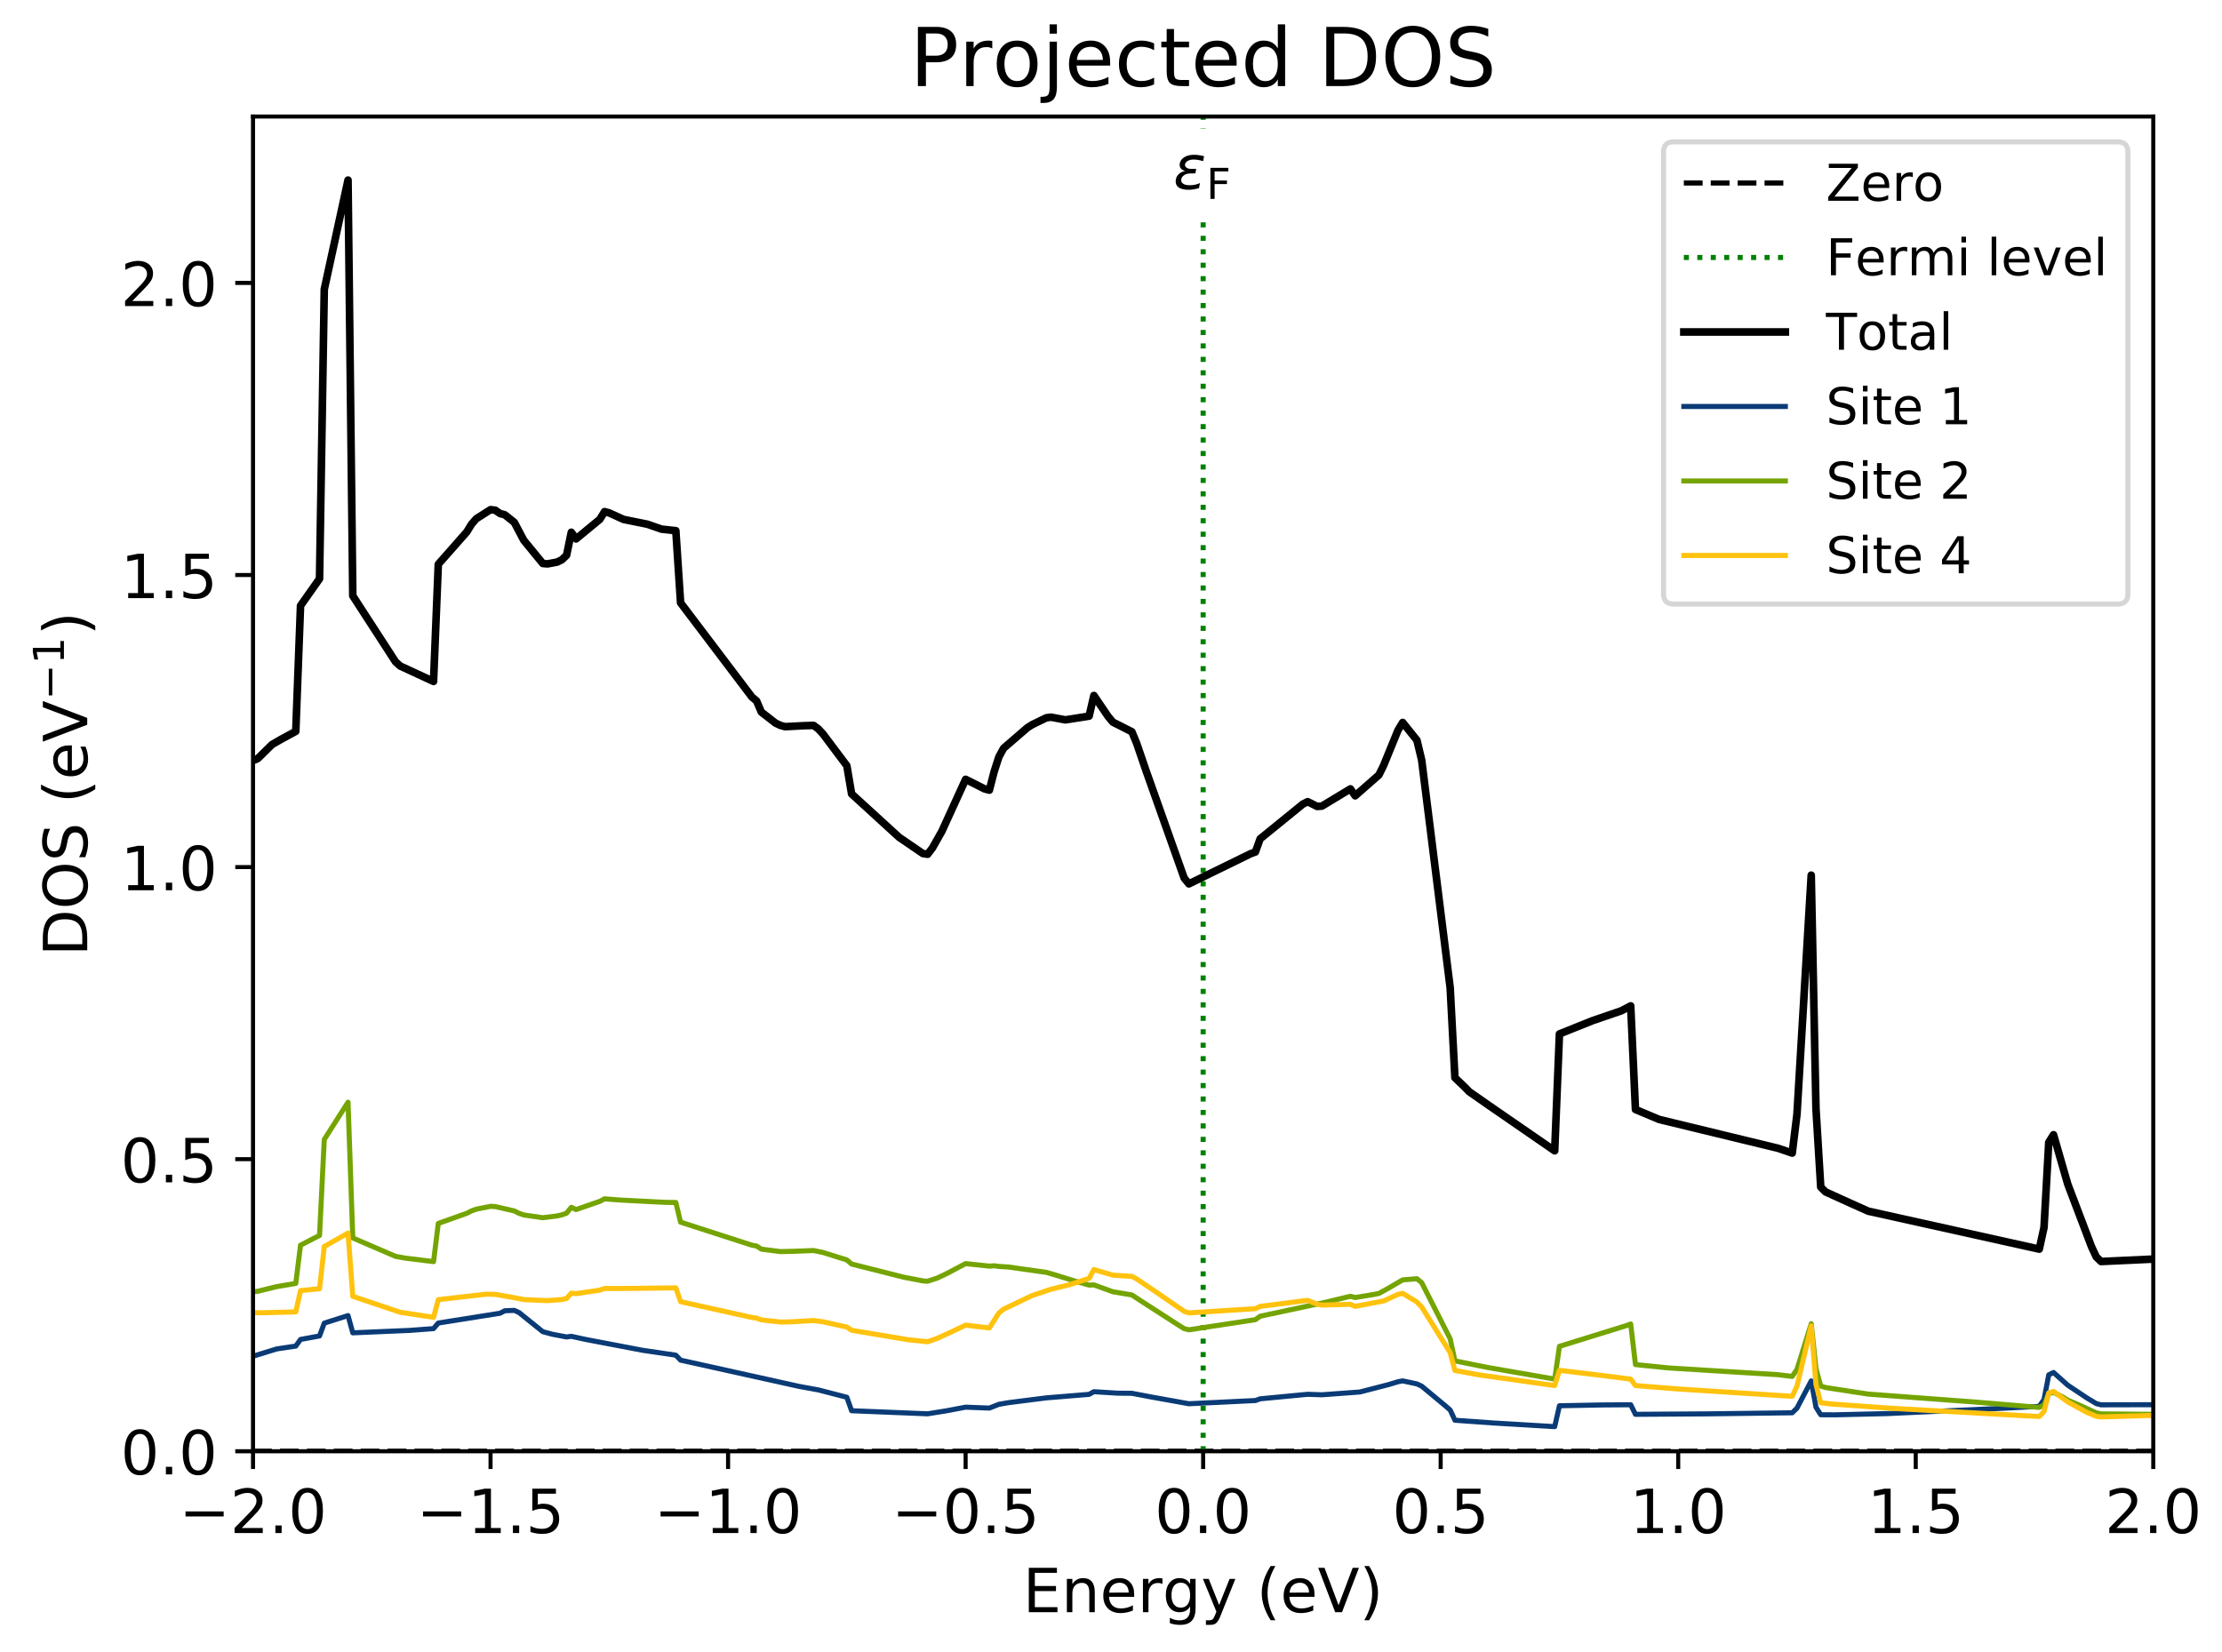 <?xml version="1.0" encoding="utf-8" standalone="no"?>
<!DOCTYPE svg PUBLIC "-//W3C//DTD SVG 1.1//EN"
  "http://www.w3.org/Graphics/SVG/1.1/DTD/svg11.dtd">
<!-- Created with matplotlib (https://matplotlib.org/) -->
<svg height="325.44pt" version="1.1" viewBox="0 0 437.76 325.44" width="437.76pt" xmlns="http://www.w3.org/2000/svg" xmlns:xlink="http://www.w3.org/1999/xlink">
 <defs>
  <style type="text/css">
*{stroke-linecap:butt;stroke-linejoin:round;white-space:pre;}
  </style>
 </defs>
 <g id="figure_1">
  <g id="patch_1">
   <path d="M 0 325.44 
L 437.76 325.44 
L 437.76 0 
L 0 0 
z
" style="fill:#ffffff;"/>
  </g>
  <g id="axes_1">
   <g id="patch_2">
    <path d="M 49.848 285.96 
L 424.22 285.96 
L 424.22 22.96 
L 49.848 22.96 
z
" style="fill:#ffffff;"/>
   </g>
   <path clip-path="url(#p774e66444d)" d="M 49.848 285.96 
L 424.22 285.96 
" style="fill:none;stroke:#000000;stroke-dasharray:3.7,1.6;stroke-dashoffset:0;"/>
   <path clip-path="url(#p774e66444d)" d="M 237.034 285.96 
L 237.034 22.96 
" style="fill:none;stroke:#008000;stroke-dasharray:1,1.65;stroke-dashoffset:0;"/>
   <g id="matplotlib.axis_1">
    <g id="xtick_1">
     <g id="line2d_1">
      <defs>
       <path d="M 0 0 
L 0 3.5 
" id="me9a25b904e" style="stroke:#000000;stroke-width:0.8;"/>
      </defs>
      <g>
       <use style="stroke:#000000;stroke-width:0.8;" x="49.848" xlink:href="#me9a25b904e" y="285.96"/>
      </g>
     </g>
     <g id="text_1">
      <path d="M 36.55 297.818 
L 44.061 297.818 
L 44.061 298.814 
L 36.55 298.814 
z
M 47.636 301.082 
L 51.766 301.082 
L 51.766 302.078 
L 46.212 302.078 
L 46.212 301.082 
Q 46.886 300.385 48.048 299.211 
Q 49.212 298.036 49.511 297.694 
Q 50.079 297.057 50.304 296.614 
Q 50.531 296.172 50.531 295.744 
Q 50.531 295.047 50.041 294.608 
Q 49.552 294.168 48.766 294.168 
Q 48.209 294.168 47.59 294.361 
Q 46.974 294.554 46.27 294.947 
L 46.27 293.751 
Q 46.985 293.464 47.605 293.318 
Q 48.228 293.172 48.744 293.172 
Q 50.103 293.172 50.911 293.853 
Q 51.719 294.531 51.719 295.668 
Q 51.719 296.207 51.517 296.691 
Q 51.316 297.173 50.782 297.829 
Q 50.636 298 49.85 298.812 
Q 49.066 299.624 47.636 301.082 
z
M 54.25 300.589 
L 55.488 300.589 
L 55.488 302.078 
L 54.25 302.078 
z
M 60.596 294.109 
Q 59.683 294.109 59.222 295.009 
Q 58.762 295.908 58.762 297.713 
Q 58.762 299.511 59.222 300.411 
Q 59.683 301.311 60.596 301.311 
Q 61.517 301.311 61.976 300.411 
Q 62.437 299.511 62.437 297.713 
Q 62.437 295.908 61.976 295.009 
Q 61.517 294.109 60.596 294.109 
z
M 60.596 293.172 
Q 62.068 293.172 62.844 294.336 
Q 63.62 295.499 63.62 297.713 
Q 63.62 299.922 62.844 301.086 
Q 62.068 302.249 60.596 302.249 
Q 59.126 302.249 58.35 301.086 
Q 57.573 299.922 57.573 297.713 
Q 57.573 295.499 58.35 294.336 
Q 59.126 293.172 60.596 293.172 
z
"/>
     </g>
    </g>
    <g id="xtick_2">
     <g id="line2d_2">
      <g>
       <use style="stroke:#000000;stroke-width:0.8;" x="96.644" xlink:href="#me9a25b904e" y="285.96"/>
      </g>
     </g>
     <g id="text_2">
      <path d="M 83.346 297.818 
L 90.857 297.818 
L 90.857 298.814 
L 83.346 298.814 
z
M 93.618 301.082 
L 95.551 301.082 
L 95.551 294.408 
L 93.448 294.829 
L 93.448 293.751 
L 95.54 293.329 
L 96.723 293.329 
L 96.723 301.082 
L 98.656 301.082 
L 98.656 302.078 
L 93.618 302.078 
z
M 101.047 300.589 
L 102.284 300.589 
L 102.284 302.078 
L 101.047 302.078 
z
M 104.874 293.329 
L 109.521 293.329 
L 109.521 294.327 
L 105.958 294.327 
L 105.958 296.47 
Q 106.215 296.382 106.472 296.339 
Q 106.731 296.296 106.989 296.296 
Q 108.454 296.296 109.309 297.098 
Q 110.166 297.901 110.166 299.271 
Q 110.166 300.683 109.286 301.467 
Q 108.407 302.249 106.807 302.249 
Q 106.256 302.249 105.684 302.155 
Q 105.114 302.061 104.505 301.874 
L 104.505 300.683 
Q 105.032 300.97 105.594 301.111 
Q 106.157 301.251 106.783 301.251 
Q 107.797 301.251 108.388 300.719 
Q 108.981 300.186 108.981 299.271 
Q 108.981 298.358 108.388 297.826 
Q 107.797 297.291 106.783 297.291 
Q 106.309 297.291 105.836 297.396 
Q 105.366 297.501 104.874 297.724 
z
"/>
     </g>
    </g>
    <g id="xtick_3">
     <g id="line2d_3">
      <g>
       <use style="stroke:#000000;stroke-width:0.8;" x="143.441" xlink:href="#me9a25b904e" y="285.96"/>
      </g>
     </g>
     <g id="text_3">
      <path d="M 130.143 297.818 
L 137.654 297.818 
L 137.654 298.814 
L 130.143 298.814 
z
M 140.415 301.082 
L 142.348 301.082 
L 142.348 294.408 
L 140.244 294.829 
L 140.244 293.751 
L 142.337 293.329 
L 143.52 293.329 
L 143.52 301.082 
L 145.453 301.082 
L 145.453 302.078 
L 140.415 302.078 
z
M 147.843 300.589 
L 149.081 300.589 
L 149.081 302.078 
L 147.843 302.078 
z
M 154.189 294.109 
Q 153.276 294.109 152.815 295.009 
Q 152.355 295.908 152.355 297.713 
Q 152.355 299.511 152.815 300.411 
Q 153.276 301.311 154.189 301.311 
Q 155.11 301.311 155.569 300.411 
Q 156.03 299.511 156.03 297.713 
Q 156.03 295.908 155.569 295.009 
Q 155.11 294.109 154.189 294.109 
z
M 154.189 293.172 
Q 155.661 293.172 156.437 294.336 
Q 157.213 295.499 157.213 297.713 
Q 157.213 299.922 156.437 301.086 
Q 155.661 302.249 154.189 302.249 
Q 152.719 302.249 151.943 301.086 
Q 151.166 299.922 151.166 297.713 
Q 151.166 295.499 151.943 294.336 
Q 152.719 293.172 154.189 293.172 
z
"/>
     </g>
    </g>
    <g id="xtick_4">
     <g id="line2d_4">
      <g>
       <use style="stroke:#000000;stroke-width:0.8;" x="190.238" xlink:href="#me9a25b904e" y="285.96"/>
      </g>
     </g>
     <g id="text_4">
      <path d="M 176.939 297.818 
L 184.45 297.818 
L 184.45 298.814 
L 176.939 298.814 
z
M 189.536 294.109 
Q 188.623 294.109 188.162 295.009 
Q 187.702 295.908 187.702 297.713 
Q 187.702 299.511 188.162 300.411 
Q 188.623 301.311 189.536 301.311 
Q 190.457 301.311 190.916 300.411 
Q 191.377 299.511 191.377 297.713 
Q 191.377 295.908 190.916 295.009 
Q 190.457 294.109 189.536 294.109 
z
M 189.536 293.172 
Q 191.008 293.172 191.784 294.336 
Q 192.561 295.499 192.561 297.713 
Q 192.561 299.922 191.784 301.086 
Q 191.008 302.249 189.536 302.249 
Q 188.066 302.249 187.29 301.086 
Q 186.514 299.922 186.514 297.713 
Q 186.514 295.499 187.29 294.336 
Q 188.066 293.172 189.536 293.172 
z
M 194.64 300.589 
L 195.877 300.589 
L 195.877 302.078 
L 194.64 302.078 
z
M 198.467 293.329 
L 203.114 293.329 
L 203.114 294.327 
L 199.551 294.327 
L 199.551 296.47 
Q 199.808 296.382 200.065 296.339 
Q 200.324 296.296 200.582 296.296 
Q 202.047 296.296 202.902 297.098 
Q 203.759 297.901 203.759 299.271 
Q 203.759 300.683 202.879 301.467 
Q 202 302.249 200.4 302.249 
Q 199.849 302.249 199.277 302.155 
Q 198.707 302.061 198.098 301.874 
L 198.098 300.683 
Q 198.625 300.97 199.187 301.111 
Q 199.75 301.251 200.376 301.251 
Q 201.39 301.251 201.981 300.719 
Q 202.574 300.186 202.574 299.271 
Q 202.574 298.358 201.981 297.826 
Q 201.39 297.291 200.376 297.291 
Q 199.902 297.291 199.429 297.396 
Q 198.959 297.501 198.467 297.724 
z
"/>
     </g>
    </g>
    <g id="xtick_5">
     <g id="line2d_5">
      <g>
       <use style="stroke:#000000;stroke-width:0.8;" x="237.034" xlink:href="#me9a25b904e" y="285.96"/>
      </g>
     </g>
     <g id="text_5">
      <path d="M 231.306 294.109 
Q 230.393 294.109 229.931 295.009 
Q 229.472 295.908 229.472 297.713 
Q 229.472 299.511 229.931 300.411 
Q 230.393 301.311 231.306 301.311 
Q 232.226 301.311 232.686 300.411 
Q 233.147 299.511 233.147 297.713 
Q 233.147 295.908 232.686 295.009 
Q 232.226 294.109 231.306 294.109 
z
M 231.306 293.172 
Q 232.778 293.172 233.554 294.336 
Q 234.33 295.499 234.33 297.713 
Q 234.33 299.922 233.554 301.086 
Q 232.778 302.249 231.306 302.249 
Q 229.836 302.249 229.06 301.086 
Q 228.283 299.922 228.283 297.713 
Q 228.283 295.499 229.06 294.336 
Q 229.836 293.172 231.306 293.172 
z
M 236.409 300.589 
L 237.647 300.589 
L 237.647 302.078 
L 236.409 302.078 
z
M 242.755 294.109 
Q 241.842 294.109 241.381 295.009 
Q 240.921 295.908 240.921 297.713 
Q 240.921 299.511 241.381 300.411 
Q 241.842 301.311 242.755 301.311 
Q 243.676 301.311 244.135 300.411 
Q 244.596 299.511 244.596 297.713 
Q 244.596 295.908 244.135 295.009 
Q 243.676 294.109 242.755 294.109 
z
M 242.755 293.172 
Q 244.227 293.172 245.003 294.336 
Q 245.779 295.499 245.779 297.713 
Q 245.779 299.922 245.003 301.086 
Q 244.227 302.249 242.755 302.249 
Q 241.285 302.249 240.509 301.086 
Q 239.733 299.922 239.733 297.713 
Q 239.733 295.499 240.509 294.336 
Q 241.285 293.172 242.755 293.172 
z
"/>
     </g>
    </g>
    <g id="xtick_6">
     <g id="line2d_6">
      <g>
       <use style="stroke:#000000;stroke-width:0.8;" x="283.83" xlink:href="#me9a25b904e" y="285.96"/>
      </g>
     </g>
     <g id="text_6">
      <path d="M 278.102 294.109 
Q 277.189 294.109 276.728 295.009 
Q 276.269 295.908 276.269 297.713 
Q 276.269 299.511 276.728 300.411 
Q 277.189 301.311 278.102 301.311 
Q 279.023 301.311 279.482 300.411 
Q 279.944 299.511 279.944 297.713 
Q 279.944 295.908 279.482 295.009 
Q 279.023 294.109 278.102 294.109 
z
M 278.102 293.172 
Q 279.574 293.172 280.351 294.336 
Q 281.127 295.499 281.127 297.713 
Q 281.127 299.922 280.351 301.086 
Q 279.574 302.249 278.102 302.249 
Q 276.632 302.249 275.856 301.086 
Q 275.08 299.922 275.08 297.713 
Q 275.08 295.499 275.856 294.336 
Q 276.632 293.172 278.102 293.172 
z
M 283.206 300.589 
L 284.443 300.589 
L 284.443 302.078 
L 283.206 302.078 
z
M 287.033 293.329 
L 291.68 293.329 
L 291.68 294.327 
L 288.117 294.327 
L 288.117 296.47 
Q 288.374 296.382 288.631 296.339 
Q 288.89 296.296 289.148 296.296 
Q 290.613 296.296 291.468 297.098 
Q 292.325 297.901 292.325 299.271 
Q 292.325 300.683 291.445 301.467 
Q 290.566 302.249 288.967 302.249 
Q 288.415 302.249 287.843 302.155 
Q 287.273 302.061 286.664 301.874 
L 286.664 300.683 
Q 287.191 300.97 287.753 301.111 
Q 288.316 301.251 288.942 301.251 
Q 289.957 301.251 290.547 300.719 
Q 291.14 300.186 291.14 299.271 
Q 291.14 298.358 290.547 297.826 
Q 289.957 297.291 288.942 297.291 
Q 288.468 297.291 287.995 297.396 
Q 287.525 297.501 287.033 297.724 
z
"/>
     </g>
    </g>
    <g id="xtick_7">
     <g id="line2d_7">
      <g>
       <use style="stroke:#000000;stroke-width:0.8;" x="330.627" xlink:href="#me9a25b904e" y="285.96"/>
      </g>
     </g>
     <g id="text_7">
      <path d="M 322.574 301.082 
L 324.507 301.082 
L 324.507 294.408 
L 322.403 294.829 
L 322.403 293.751 
L 324.496 293.329 
L 325.679 293.329 
L 325.679 301.082 
L 327.612 301.082 
L 327.612 302.078 
L 322.574 302.078 
z
M 330.002 300.589 
L 331.24 300.589 
L 331.24 302.078 
L 330.002 302.078 
z
M 336.348 294.109 
Q 335.435 294.109 334.974 295.009 
Q 334.514 295.908 334.514 297.713 
Q 334.514 299.511 334.974 300.411 
Q 335.435 301.311 336.348 301.311 
Q 337.269 301.311 337.728 300.411 
Q 338.189 299.511 338.189 297.713 
Q 338.189 295.908 337.728 295.009 
Q 337.269 294.109 336.348 294.109 
z
M 336.348 293.172 
Q 337.82 293.172 338.596 294.336 
Q 339.372 295.499 339.372 297.713 
Q 339.372 299.922 338.596 301.086 
Q 337.82 302.249 336.348 302.249 
Q 334.878 302.249 334.102 301.086 
Q 333.326 299.922 333.326 297.713 
Q 333.326 295.499 334.102 294.336 
Q 334.878 293.172 336.348 293.172 
z
"/>
     </g>
    </g>
    <g id="xtick_8">
     <g id="line2d_8">
      <g>
       <use style="stroke:#000000;stroke-width:0.8;" x="377.423" xlink:href="#me9a25b904e" y="285.96"/>
      </g>
     </g>
     <g id="text_8">
      <path d="M 369.37 301.082 
L 371.303 301.082 
L 371.303 294.408 
L 369.2 294.829 
L 369.2 293.751 
L 371.292 293.329 
L 372.475 293.329 
L 372.475 301.082 
L 374.409 301.082 
L 374.409 302.078 
L 369.37 302.078 
z
M 376.799 300.589 
L 378.036 300.589 
L 378.036 302.078 
L 376.799 302.078 
z
M 380.626 293.329 
L 385.273 293.329 
L 385.273 294.327 
L 381.71 294.327 
L 381.71 296.47 
Q 381.967 296.382 382.224 296.339 
Q 382.483 296.296 382.741 296.296 
Q 384.206 296.296 385.061 297.098 
Q 385.918 297.901 385.918 299.271 
Q 385.918 300.683 385.038 301.467 
Q 384.159 302.249 382.56 302.249 
Q 382.008 302.249 381.436 302.155 
Q 380.866 302.061 380.257 301.874 
L 380.257 300.683 
Q 380.784 300.97 381.346 301.111 
Q 381.909 301.251 382.535 301.251 
Q 383.55 301.251 384.14 300.719 
Q 384.733 300.186 384.733 299.271 
Q 384.733 298.358 384.14 297.826 
Q 383.55 297.291 382.535 297.291 
Q 382.061 297.291 381.588 297.396 
Q 381.118 297.501 380.626 297.724 
z
"/>
     </g>
    </g>
    <g id="xtick_9">
     <g id="line2d_9">
      <g>
       <use style="stroke:#000000;stroke-width:0.8;" x="424.22" xlink:href="#me9a25b904e" y="285.96"/>
      </g>
     </g>
     <g id="text_9">
      <path d="M 416.981 301.082 
L 421.111 301.082 
L 421.111 302.078 
L 415.558 302.078 
L 415.558 301.082 
Q 416.231 300.385 417.393 299.211 
Q 418.558 298.036 418.856 297.694 
Q 419.424 297.057 419.649 296.614 
Q 419.876 296.172 419.876 295.744 
Q 419.876 295.047 419.386 294.608 
Q 418.897 294.168 418.111 294.168 
Q 417.554 294.168 416.936 294.361 
Q 416.319 294.554 415.616 294.947 
L 415.616 293.751 
Q 416.33 293.464 416.951 293.318 
Q 417.573 293.172 418.089 293.172 
Q 419.448 293.172 420.256 293.853 
Q 421.064 294.531 421.064 295.668 
Q 421.064 296.207 420.862 296.691 
Q 420.661 297.173 420.127 297.829 
Q 419.981 298 419.195 298.812 
Q 418.411 299.624 416.981 301.082 
z
M 423.595 300.589 
L 424.833 300.589 
L 424.833 302.078 
L 423.595 302.078 
z
M 429.941 294.109 
Q 429.028 294.109 428.567 295.009 
Q 428.107 295.908 428.107 297.713 
Q 428.107 299.511 428.567 300.411 
Q 429.028 301.311 429.941 301.311 
Q 430.862 301.311 431.321 300.411 
Q 431.782 299.511 431.782 297.713 
Q 431.782 295.908 431.321 295.009 
Q 430.862 294.109 429.941 294.109 
z
M 429.941 293.172 
Q 431.413 293.172 432.189 294.336 
Q 432.965 295.499 432.965 297.713 
Q 432.965 299.922 432.189 301.086 
Q 431.413 302.249 429.941 302.249 
Q 428.471 302.249 427.695 301.086 
Q 426.919 299.922 426.919 297.713 
Q 426.919 295.499 427.695 294.336 
Q 428.471 293.172 429.941 293.172 
z
"/>
     </g>
    </g>
    <g id="text_10">
     <path d="M 202.691 308.93 
L 208.223 308.93 
L 208.223 309.928 
L 203.875 309.928 
L 203.875 312.517 
L 208.041 312.517 
L 208.041 313.512 
L 203.875 313.512 
L 203.875 316.683 
L 208.328 316.683 
L 208.328 317.679 
L 202.691 317.679 
z
M 215.683 313.717 
L 215.683 317.679 
L 214.605 317.679 
L 214.605 313.752 
Q 214.605 312.821 214.241 312.359 
Q 213.877 311.896 213.152 311.896 
Q 212.278 311.896 211.774 312.453 
Q 211.269 313.008 211.269 313.97 
L 211.269 317.679 
L 210.185 317.679 
L 210.185 311.116 
L 211.269 311.116 
L 211.269 312.136 
Q 211.657 311.544 212.18 311.251 
Q 212.705 310.959 213.392 310.959 
Q 214.522 310.959 215.102 311.658 
Q 215.683 312.358 215.683 313.717 
z
M 223.446 314.127 
L 223.446 314.654 
L 218.488 314.654 
Q 218.56 315.768 219.16 316.351 
Q 219.76 316.934 220.832 316.934 
Q 221.453 316.934 222.036 316.783 
Q 222.619 316.631 223.195 316.325 
L 223.195 317.345 
Q 222.613 317.591 222.004 317.72 
Q 221.395 317.849 220.768 317.849 
Q 219.197 317.849 218.28 316.936 
Q 217.363 316.021 217.363 314.461 
Q 217.363 312.851 218.233 311.906 
Q 219.103 310.959 220.581 310.959 
Q 221.905 310.959 222.675 311.812 
Q 223.446 312.663 223.446 314.127 
z
M 222.368 313.811 
Q 222.357 312.928 221.873 312.401 
Q 221.389 311.872 220.592 311.872 
Q 219.69 311.872 219.148 312.382 
Q 218.607 312.892 218.524 313.818 
z
M 229.017 312.123 
Q 228.836 312.018 228.622 311.969 
Q 228.408 311.919 228.151 311.919 
Q 227.236 311.919 226.747 312.513 
Q 226.257 313.108 226.257 314.221 
L 226.257 317.679 
L 225.174 317.679 
L 225.174 311.116 
L 226.257 311.116 
L 226.257 312.136 
Q 226.599 311.538 227.142 311.249 
Q 227.688 310.959 228.468 310.959 
Q 228.579 310.959 228.714 310.974 
Q 228.849 310.987 229.012 311.017 
z
M 234.467 314.321 
Q 234.467 313.149 233.983 312.506 
Q 233.501 311.861 232.627 311.861 
Q 231.761 311.861 231.277 312.506 
Q 230.794 313.149 230.794 314.321 
Q 230.794 315.487 231.277 316.132 
Q 231.761 316.777 232.627 316.777 
Q 233.501 316.777 233.983 316.132 
Q 234.467 315.487 234.467 314.321 
z
M 235.545 316.865 
Q 235.545 318.539 234.8 319.357 
Q 234.058 320.174 232.522 320.174 
Q 231.954 320.174 231.45 320.09 
Q 230.945 320.006 230.471 319.829 
L 230.471 318.781 
Q 230.945 319.038 231.409 319.16 
Q 231.872 319.284 232.352 319.284 
Q 233.413 319.284 233.94 318.731 
Q 234.467 318.178 234.467 317.058 
L 234.467 316.524 
Q 234.133 317.105 233.612 317.392 
Q 233.09 317.679 232.363 317.679 
Q 231.157 317.679 230.419 316.76 
Q 229.68 315.839 229.68 314.321 
Q 229.68 312.798 230.419 311.879 
Q 231.157 310.959 232.363 310.959 
Q 233.09 310.959 233.612 311.246 
Q 234.133 311.533 234.467 312.112 
L 234.467 311.116 
L 235.545 311.116 
z
M 240.496 318.288 
Q 240.04 319.46 239.605 319.816 
Q 239.172 320.174 238.446 320.174 
L 237.584 320.174 
L 237.584 319.272 
L 238.218 319.272 
Q 238.662 319.272 238.908 319.061 
Q 239.155 318.851 239.453 318.065 
L 239.646 317.574 
L 236.993 311.116 
L 238.135 311.116 
L 240.186 316.248 
L 242.238 311.116 
L 243.379 311.116 
z
M 251.271 308.574 
Q 250.487 309.92 250.105 311.24 
Q 249.724 312.558 249.724 313.912 
Q 249.724 315.264 250.109 316.591 
Q 250.493 317.919 251.271 319.261 
L 250.334 319.261 
Q 249.456 317.883 249.019 316.554 
Q 248.582 315.224 248.582 313.912 
Q 248.582 312.605 249.015 311.281 
Q 249.45 309.956 250.334 308.574 
z
M 258.977 314.127 
L 258.977 314.654 
L 254.02 314.654 
Q 254.091 315.768 254.691 316.351 
Q 255.291 316.934 256.363 316.934 
Q 256.984 316.934 257.567 316.783 
Q 258.15 316.631 258.726 316.325 
L 258.726 317.345 
Q 258.145 317.591 257.535 317.72 
Q 256.926 317.849 256.3 317.849 
Q 254.728 317.849 253.811 316.936 
Q 252.895 316.021 252.895 314.461 
Q 252.895 312.851 253.765 311.906 
Q 254.635 310.959 256.112 310.959 
Q 257.436 310.959 258.207 311.812 
Q 258.977 312.663 258.977 314.127 
z
M 257.899 313.811 
Q 257.888 312.928 257.404 312.401 
Q 256.92 311.872 256.123 311.872 
Q 255.221 311.872 254.68 312.382 
Q 254.138 312.892 254.055 313.818 
z
M 263.049 317.679 
L 259.709 308.93 
L 260.945 308.93 
L 263.718 316.295 
L 266.495 308.93 
L 267.725 308.93 
L 264.391 317.679 
z
M 268.786 308.574 
L 269.724 308.574 
Q 270.601 309.956 271.038 311.281 
Q 271.475 312.605 271.475 313.912 
Q 271.475 315.224 271.038 316.554 
Q 270.601 317.883 269.724 319.261 
L 268.786 319.261 
Q 269.565 317.919 269.949 316.591 
Q 270.333 315.264 270.333 313.912 
Q 270.333 312.558 269.949 311.24 
Q 269.565 309.92 268.786 308.574 
z
"/>
    </g>
   </g>
   <g id="matplotlib.axis_2">
    <g id="ytick_1">
     <g id="line2d_10">
      <defs>
       <path d="M 0 0 
L -3.5 0 
" id="m58f823a23d" style="stroke:#000000;stroke-width:0.8;"/>
      </defs>
      <g>
       <use style="stroke:#000000;stroke-width:0.8;" x="49.848" xlink:href="#m58f823a23d" y="285.96"/>
      </g>
     </g>
     <g id="text_11">
      <path d="M 27.578 282.55 
Q 26.665 282.55 26.204 283.45 
Q 25.744 284.348 25.744 286.154 
Q 25.744 287.952 26.204 288.852 
Q 26.665 289.752 27.578 289.752 
Q 28.499 289.752 28.958 288.852 
Q 29.419 287.952 29.419 286.154 
Q 29.419 284.348 28.958 283.45 
Q 28.499 282.55 27.578 282.55 
z
M 27.578 281.613 
Q 29.05 281.613 29.826 282.777 
Q 30.602 283.94 30.602 286.154 
Q 30.602 288.363 29.826 289.527 
Q 29.05 290.69 27.578 290.69 
Q 26.108 290.69 25.332 289.527 
Q 24.555 288.363 24.555 286.154 
Q 24.555 283.94 25.332 282.777 
Q 26.108 281.613 27.578 281.613 
z
M 32.682 289.03 
L 33.919 289.03 
L 33.919 290.519 
L 32.682 290.519 
z
M 39.027 282.55 
Q 38.114 282.55 37.653 283.45 
Q 37.193 284.348 37.193 286.154 
Q 37.193 287.952 37.653 288.852 
Q 38.114 289.752 39.027 289.752 
Q 39.948 289.752 40.407 288.852 
Q 40.868 287.952 40.868 286.154 
Q 40.868 284.348 40.407 283.45 
Q 39.948 282.55 39.027 282.55 
z
M 39.027 281.613 
Q 40.499 281.613 41.275 282.777 
Q 42.052 283.94 42.052 286.154 
Q 42.052 288.363 41.275 289.527 
Q 40.499 290.69 39.027 290.69 
Q 37.557 290.69 36.781 289.527 
Q 36.005 288.363 36.005 286.154 
Q 36.005 283.94 36.781 282.777 
Q 37.557 281.613 39.027 281.613 
z
"/>
     </g>
    </g>
    <g id="ytick_2">
     <g id="line2d_11">
      <g>
       <use style="stroke:#000000;stroke-width:0.8;" x="49.848" xlink:href="#m58f823a23d" y="228.407"/>
      </g>
     </g>
     <g id="text_12">
      <path d="M 27.578 224.998 
Q 26.665 224.998 26.204 225.898 
Q 25.744 226.796 25.744 228.601 
Q 25.744 230.4 26.204 231.3 
Q 26.665 232.2 27.578 232.2 
Q 28.499 232.2 28.958 231.3 
Q 29.419 230.4 29.419 228.601 
Q 29.419 226.796 28.958 225.898 
Q 28.499 224.998 27.578 224.998 
z
M 27.578 224.06 
Q 29.05 224.06 29.826 225.225 
Q 30.602 226.387 30.602 228.601 
Q 30.602 230.81 29.826 231.975 
Q 29.05 233.137 27.578 233.137 
Q 26.108 233.137 25.332 231.975 
Q 24.555 230.81 24.555 228.601 
Q 24.555 226.387 25.332 225.225 
Q 26.108 224.06 27.578 224.06 
z
M 32.682 231.478 
L 33.919 231.478 
L 33.919 232.966 
L 32.682 232.966 
z
M 36.509 224.218 
L 41.155 224.218 
L 41.155 225.215 
L 37.593 225.215 
L 37.593 227.358 
Q 37.85 227.27 38.107 227.227 
Q 38.365 227.184 38.624 227.184 
Q 40.088 227.184 40.943 227.986 
Q 41.8 228.789 41.8 230.16 
Q 41.8 231.571 40.921 232.355 
Q 40.042 233.137 38.442 233.137 
Q 37.891 233.137 37.319 233.043 
Q 36.749 232.95 36.14 232.762 
L 36.14 231.571 
Q 36.667 231.858 37.229 231.999 
Q 37.792 232.14 38.418 232.14 
Q 39.432 232.14 40.023 231.607 
Q 40.615 231.075 40.615 230.16 
Q 40.615 229.246 40.023 228.714 
Q 39.432 228.18 38.418 228.18 
Q 37.943 228.18 37.471 228.285 
Q 37 228.39 36.509 228.613 
z
"/>
     </g>
    </g>
    <g id="ytick_3">
     <g id="line2d_12">
      <g>
       <use style="stroke:#000000;stroke-width:0.8;" x="49.848" xlink:href="#m58f823a23d" y="170.855"/>
      </g>
     </g>
     <g id="text_13">
      <path d="M 25.253 174.418 
L 27.186 174.418 
L 27.186 167.743 
L 25.082 168.165 
L 25.082 167.087 
L 27.175 166.665 
L 28.358 166.665 
L 28.358 174.418 
L 30.291 174.418 
L 30.291 175.414 
L 25.253 175.414 
z
M 32.682 173.925 
L 33.919 173.925 
L 33.919 175.414 
L 32.682 175.414 
z
M 39.027 167.445 
Q 38.114 167.445 37.653 168.345 
Q 37.193 169.243 37.193 171.049 
Q 37.193 172.847 37.653 173.747 
Q 38.114 174.647 39.027 174.647 
Q 39.948 174.647 40.407 173.747 
Q 40.868 172.847 40.868 171.049 
Q 40.868 169.243 40.407 168.345 
Q 39.948 167.445 39.027 167.445 
z
M 39.027 166.508 
Q 40.499 166.508 41.275 167.672 
Q 42.052 168.834 42.052 171.049 
Q 42.052 173.258 41.275 174.422 
Q 40.499 175.584 39.027 175.584 
Q 37.557 175.584 36.781 174.422 
Q 36.005 173.258 36.005 171.049 
Q 36.005 168.834 36.781 167.672 
Q 37.557 166.508 39.027 166.508 
z
"/>
     </g>
    </g>
    <g id="ytick_4">
     <g id="line2d_13">
      <g>
       <use style="stroke:#000000;stroke-width:0.8;" x="49.848" xlink:href="#m58f823a23d" y="113.302"/>
      </g>
     </g>
     <g id="text_14">
      <path d="M 25.253 116.866 
L 27.186 116.866 
L 27.186 110.191 
L 25.082 110.613 
L 25.082 109.534 
L 27.175 109.113 
L 28.358 109.113 
L 28.358 116.866 
L 30.291 116.866 
L 30.291 117.861 
L 25.253 117.861 
z
M 32.682 116.373 
L 33.919 116.373 
L 33.919 117.861 
L 32.682 117.861 
z
M 36.509 109.113 
L 41.155 109.113 
L 41.155 110.11 
L 37.593 110.11 
L 37.593 112.253 
Q 37.85 112.165 38.107 112.122 
Q 38.365 112.079 38.624 112.079 
Q 40.088 112.079 40.943 112.881 
Q 41.8 113.684 41.8 115.054 
Q 41.8 116.466 40.921 117.25 
Q 40.042 118.032 38.442 118.032 
Q 37.891 118.032 37.319 117.938 
Q 36.749 117.844 36.14 117.657 
L 36.14 116.466 
Q 36.667 116.753 37.229 116.894 
Q 37.792 117.034 38.418 117.034 
Q 39.432 117.034 40.023 116.502 
Q 40.615 115.969 40.615 115.054 
Q 40.615 114.141 40.023 113.609 
Q 39.432 113.074 38.418 113.074 
Q 37.943 113.074 37.471 113.179 
Q 37 113.284 36.509 113.508 
z
"/>
     </g>
    </g>
    <g id="ytick_5">
     <g id="line2d_14">
      <g>
       <use style="stroke:#000000;stroke-width:0.8;" x="49.848" xlink:href="#m58f823a23d" y="55.75"/>
      </g>
     </g>
     <g id="text_15">
      <path d="M 26.067 59.313 
L 30.197 59.313 
L 30.197 60.309 
L 24.644 60.309 
L 24.644 59.313 
Q 25.317 58.616 26.479 57.442 
Q 27.644 56.266 27.942 55.925 
Q 28.51 55.287 28.735 54.845 
Q 28.962 54.402 28.962 53.975 
Q 28.962 53.277 28.472 52.839 
Q 27.983 52.398 27.197 52.398 
Q 26.64 52.398 26.022 52.591 
Q 25.405 52.784 24.702 53.178 
L 24.702 51.982 
Q 25.416 51.695 26.037 51.549 
Q 26.659 51.402 27.175 51.402 
Q 28.534 51.402 29.342 52.083 
Q 30.151 52.762 30.151 53.898 
Q 30.151 54.438 29.948 54.922 
Q 29.747 55.404 29.213 56.06 
Q 29.067 56.231 28.281 57.042 
Q 27.497 57.854 26.067 59.313 
z
M 32.682 58.82 
L 33.919 58.82 
L 33.919 60.309 
L 32.682 60.309 
z
M 39.027 52.34 
Q 38.114 52.34 37.653 53.24 
Q 37.193 54.138 37.193 55.944 
Q 37.193 57.742 37.653 58.642 
Q 38.114 59.542 39.027 59.542 
Q 39.948 59.542 40.407 58.642 
Q 40.868 57.742 40.868 55.944 
Q 40.868 54.138 40.407 53.24 
Q 39.948 52.34 39.027 52.34 
z
M 39.027 51.402 
Q 40.499 51.402 41.275 52.567 
Q 42.052 53.729 42.052 55.944 
Q 42.052 58.152 41.275 59.317 
Q 40.499 60.479 39.027 60.479 
Q 37.557 60.479 36.781 59.317 
Q 36.005 58.152 36.005 55.944 
Q 36.005 53.729 36.781 52.567 
Q 37.557 51.402 39.027 51.402 
z
"/>
     </g>
    </g>
    <g id="text_16">
     <path d="M 9.411 186.059 
L 16.213 186.059 
L 16.213 184.629 
Q 16.213 182.817 15.394 181.977 
Q 14.573 181.137 12.803 181.137 
Q 11.046 181.137 10.228 181.977 
Q 9.411 182.817 9.411 184.629 
z
M 8.438 187.243 
L 8.438 184.811 
Q 8.438 182.268 9.495 181.079 
Q 10.553 179.889 12.803 179.889 
Q 15.066 179.889 16.127 181.085 
Q 17.186 182.279 17.186 184.811 
L 17.186 187.243 
z
M 9.24 174.451 
Q 9.24 175.741 10.202 176.5 
Q 11.162 177.258 12.822 177.258 
Q 14.473 177.258 15.435 176.5 
Q 16.395 175.741 16.395 174.451 
Q 16.395 173.163 15.435 172.409 
Q 14.473 171.655 12.822 171.655 
Q 11.162 171.655 10.202 172.409 
Q 9.24 173.163 9.24 174.451 
z
M 8.28 174.451 
Q 8.28 172.612 9.514 171.511 
Q 10.748 170.409 12.822 170.409 
Q 14.89 170.409 16.123 171.511 
Q 17.357 172.612 17.357 174.451 
Q 17.357 176.296 16.127 177.402 
Q 14.895 178.507 12.822 178.507 
Q 10.748 178.507 9.514 177.402 
Q 8.28 176.296 8.28 174.451 
z
M 8.725 163.313 
L 9.88 163.313 
Q 9.557 163.986 9.4 164.584 
Q 9.24 165.182 9.24 165.739 
Q 9.24 166.704 9.615 167.229 
Q 9.99 167.754 10.682 167.754 
Q 11.263 167.754 11.56 167.406 
Q 11.854 167.057 12.036 166.084 
L 12.182 165.369 
Q 12.435 164.046 13.071 163.416 
Q 13.707 162.786 14.771 162.786 
Q 16.045 162.786 16.701 163.639 
Q 17.357 164.49 17.357 166.136 
Q 17.357 166.757 17.216 167.458 
Q 17.076 168.158 16.8 168.908 
L 15.582 168.908 
Q 15.985 168.188 16.191 167.496 
Q 16.395 166.804 16.395 166.136 
Q 16.395 165.124 15.998 164.573 
Q 15.598 164.021 14.86 164.021 
Q 14.216 164.021 13.853 164.417 
Q 13.489 164.813 13.307 165.714 
L 13.166 166.436 
Q 12.904 167.76 12.341 168.353 
Q 11.779 168.943 10.776 168.943 
Q 9.615 168.943 8.948 168.126 
Q 8.28 167.308 8.28 165.874 
Q 8.28 165.257 8.393 164.619 
Q 8.503 163.98 8.725 163.313 
z
M 8.082 154.583 
Q 9.428 155.367 10.748 155.749 
Q 12.066 156.13 13.42 156.13 
Q 14.771 156.13 16.099 155.745 
Q 17.427 155.361 18.769 154.583 
L 18.769 155.52 
Q 17.391 156.398 16.061 156.835 
Q 14.732 157.272 13.42 157.272 
Q 12.113 157.272 10.789 156.838 
Q 9.463 156.403 8.082 155.52 
z
M 13.635 146.877 
L 14.162 146.877 
L 14.162 151.834 
Q 15.276 151.763 15.859 151.163 
Q 16.442 150.563 16.442 149.491 
Q 16.442 148.87 16.29 148.287 
Q 16.138 147.704 15.833 147.128 
L 16.853 147.128 
Q 17.098 147.709 17.228 148.319 
Q 17.357 148.928 17.357 149.554 
Q 17.357 151.126 16.444 152.042 
Q 15.529 152.959 13.969 152.959 
Q 12.358 152.959 11.413 152.089 
Q 10.466 151.219 10.466 149.742 
Q 10.466 148.418 11.32 147.647 
Q 12.171 146.877 13.635 146.877 
z
M 13.318 147.955 
Q 12.435 147.966 11.908 148.45 
Q 11.38 148.934 11.38 149.731 
Q 11.38 150.632 11.89 151.174 
Q 12.4 151.716 13.326 151.799 
z
M 17.186 142.805 
L 8.438 146.145 
L 8.438 144.909 
L 15.803 142.136 
L 8.438 139.359 
L 8.438 138.129 
L 17.186 141.463 
z
M 9.611 137.025 
L 9.611 131.767 
L 10.308 131.767 
L 10.308 137.025 
z
M 11.896 129.834 
L 11.896 128.481 
L 7.223 128.481 
L 7.519 129.954 
L 6.764 129.954 
L 6.469 128.489 
L 6.469 127.661 
L 11.896 127.661 
L 11.896 126.307 
L 12.593 126.307 
L 12.593 129.834 
z
M 8.082 124.242 
L 8.082 123.304 
Q 9.463 122.427 10.789 121.99 
Q 12.113 121.553 13.42 121.553 
Q 14.732 121.553 16.061 121.99 
Q 17.391 122.427 18.769 123.304 
L 18.769 124.242 
Q 17.427 123.464 16.099 123.079 
Q 14.771 122.695 13.42 122.695 
Q 12.066 122.695 10.748 123.079 
Q 9.428 123.464 8.082 124.242 
z
"/>
    </g>
   </g>
   <path clip-path="url(#p774e66444d)" d="M 49.848 149.862 
L 50.784 149.472 
L 53.592 146.707 
L 55.464 145.628 
L 58.271 144.11 
L 59.207 119.351 
L 62.951 114.041 
L 63.887 57.004 
L 68.567 35.484 
L 69.503 117.405 
L 77.926 130.405 
L 78.862 131.244 
L 85.413 134.273 
L 86.349 111.181 
L 91.965 104.812 
L 92.901 103.284 
L 93.837 102.211 
L 96.644 100.421 
L 97.58 100.538 
L 98.516 101.192 
L 99.452 101.434 
L 101.324 102.931 
L 103.196 106.467 
L 106.94 111.035 
L 107.876 111.109 
L 109.748 110.758 
L 110.683 110.306 
L 111.619 109.415 
L 112.555 104.88 
L 113.491 106.191 
L 118.171 102.333 
L 119.107 100.813 
L 120.043 101.072 
L 122.851 102.349 
L 127.53 103.293 
L 130.338 104.264 
L 133.146 104.567 
L 134.082 118.777 
L 148.121 137.326 
L 149.057 138.121 
L 149.993 140.31 
L 152.8 142.487 
L 153.736 142.932 
L 154.672 143.187 
L 158.416 142.994 
L 160.288 142.94 
L 161.224 143.638 
L 162.16 144.649 
L 166.839 150.884 
L 167.775 156.429 
L 177.134 164.985 
L 181.814 168.181 
L 182.75 168.328 
L 183.686 167.11 
L 185.558 163.804 
L 190.238 153.562 
L 193.981 155.448 
L 194.917 155.693 
L 195.853 152.059 
L 196.789 149.15 
L 197.725 147.432 
L 202.405 143.391 
L 203.341 142.799 
L 206.148 141.432 
L 207.084 141.319 
L 209.892 141.845 
L 213.636 141.26 
L 214.572 141.106 
L 215.508 137.041 
L 218.315 141.18 
L 219.251 142.296 
L 222.995 144.189 
L 223.931 146.456 
L 225.803 151.917 
L 233.29 173.005 
L 234.226 174.163 
L 246.393 168.218 
L 247.329 167.876 
L 248.265 165.283 
L 256.689 158.436 
L 257.624 157.968 
L 259.496 158.903 
L 260.432 158.838 
L 266.048 155.447 
L 266.984 156.808 
L 271.663 152.702 
L 272.599 150.796 
L 275.407 143.912 
L 276.343 142.358 
L 279.151 145.858 
L 280.087 149.782 
L 285.702 194.637 
L 286.638 212.362 
L 288.51 214.147 
L 289.446 215.107 
L 293.19 217.723 
L 306.293 226.761 
L 307.229 203.728 
L 313.78 201.104 
L 319.396 199.183 
L 321.268 198.206 
L 322.204 218.617 
L 326.883 220.584 
L 350.282 226.255 
L 353.089 227.209 
L 354.025 219.548 
L 356.833 172.445 
L 357.769 218.466 
L 358.705 233.902 
L 359.641 234.849 
L 364.32 236.976 
L 368.064 238.655 
L 401.758 246.134 
L 402.694 241.857 
L 403.63 225.089 
L 404.565 223.597 
L 407.373 233.332 
L 412.053 245.656 
L 412.989 247.666 
L 413.925 248.573 
L 424.22 248.098 
L 424.22 248.098 
" style="fill:none;stroke:#000000;stroke-linecap:square;stroke-width:1.5;"/>
   <path clip-path="url(#p774e66444d)" d="M 49.848 267.238 
L 54.528 265.797 
L 58.271 265.239 
L 59.207 263.93 
L 62.951 263.242 
L 63.887 260.717 
L 68.567 259.229 
L 69.503 262.628 
L 80.734 262.147 
L 85.413 261.796 
L 86.349 260.697 
L 98.516 258.767 
L 99.452 258.277 
L 101.324 258.206 
L 102.26 258.634 
L 106.94 262.406 
L 108.812 262.904 
L 111.619 263.444 
L 112.555 263.316 
L 115.363 263.926 
L 126.594 266.067 
L 133.146 267.033 
L 134.082 268.012 
L 157.48 273.192 
L 161.224 273.874 
L 166.839 275.326 
L 167.775 277.979 
L 182.75 278.584 
L 186.494 277.986 
L 190.238 277.276 
L 194.917 277.453 
L 196.789 276.715 
L 198.661 276.39 
L 206.148 275.44 
L 214.572 274.751 
L 215.508 274.227 
L 220.187 274.518 
L 222.995 274.542 
L 226.739 275.255 
L 234.226 276.599 
L 247.329 275.968 
L 248.265 275.631 
L 257.624 274.738 
L 260.432 274.837 
L 267.92 274.285 
L 273.535 272.836 
L 275.407 272.27 
L 276.343 272.096 
L 279.151 272.694 
L 280.087 273.13 
L 284.766 277.021 
L 285.702 277.838 
L 286.638 279.851 
L 294.126 280.386 
L 306.293 281.11 
L 307.229 276.998 
L 315.652 276.836 
L 321.268 276.798 
L 322.204 278.685 
L 336.243 278.594 
L 353.089 278.382 
L 354.025 277.468 
L 356.833 272.098 
L 357.769 277.292 
L 358.705 278.771 
L 361.513 278.784 
L 371.808 278.541 
L 394.27 277.51 
L 401.758 277.118 
L 402.694 275.775 
L 403.63 270.905 
L 404.565 270.439 
L 407.373 272.944 
L 411.117 275.441 
L 412.989 276.569 
L 413.925 276.816 
L 424.22 276.788 
L 424.22 276.788 
" style="fill:none;stroke:#0a3b76;stroke-linecap:square;"/>
   <path clip-path="url(#p774e66444d)" d="M 49.848 254.551 
L 50.784 254.44 
L 54.528 253.519 
L 58.271 252.889 
L 59.207 245.363 
L 62.951 243.435 
L 63.887 224.524 
L 68.567 217.188 
L 69.503 243.929 
L 77.926 247.557 
L 79.798 247.899 
L 85.413 248.594 
L 86.349 241.075 
L 91.965 239.074 
L 92.901 238.598 
L 93.837 238.262 
L 96.644 237.701 
L 97.58 237.751 
L 101.324 238.613 
L 102.26 239.08 
L 103.196 239.403 
L 106.94 239.945 
L 109.748 239.595 
L 110.683 239.381 
L 111.619 239.052 
L 112.555 237.898 
L 113.491 238.34 
L 118.171 236.718 
L 119.107 236.223 
L 121.915 236.443 
L 124.722 236.592 
L 129.402 236.836 
L 131.274 236.922 
L 133.146 236.945 
L 134.082 240.819 
L 148.121 245.351 
L 149.057 245.521 
L 149.993 246.135 
L 153.736 246.62 
L 156.544 246.557 
L 160.288 246.411 
L 162.16 246.799 
L 166.839 248.264 
L 167.775 249.073 
L 178.07 251.671 
L 181.814 252.393 
L 182.75 252.458 
L 184.622 251.848 
L 186.494 250.965 
L 190.238 248.987 
L 194.917 249.484 
L 195.853 249.416 
L 196.789 249.54 
L 198.661 249.659 
L 206.148 250.713 
L 208.02 251.26 
L 211.764 252.422 
L 214.572 253.221 
L 215.508 253.18 
L 219.251 254.535 
L 222.995 255.163 
L 224.867 256.396 
L 232.354 261.219 
L 233.29 261.8 
L 234.226 262.032 
L 247.329 260.035 
L 248.265 259.352 
L 258.56 257.158 
L 261.368 256.551 
L 266.048 255.425 
L 266.984 255.675 
L 270.727 255.053 
L 271.663 254.865 
L 273.535 253.837 
L 276.343 252.196 
L 279.151 251.965 
L 280.087 252.736 
L 285.702 263.808 
L 286.638 268.153 
L 293.19 269.469 
L 306.293 271.743 
L 307.229 265.289 
L 320.332 261.23 
L 321.268 260.884 
L 322.204 268.883 
L 328.755 269.546 
L 350.282 270.874 
L 353.089 271.216 
L 354.025 269.829 
L 356.833 260.838 
L 357.769 269.722 
L 358.705 273.107 
L 359.641 273.406 
L 368.064 274.7 
L 388.655 276.23 
L 401.758 277.322 
L 402.694 276.828 
L 403.63 274.592 
L 404.565 274.368 
L 406.437 275.297 
L 407.373 275.891 
L 410.181 277.101 
L 412.989 278.4 
L 413.925 278.596 
L 424.22 278.686 
L 424.22 278.686 
" style="fill:none;stroke:#74a402;stroke-linecap:square;"/>
   <path clip-path="url(#p774e66444d)" d="M 49.848 258.648 
L 51.72 258.673 
L 58.271 258.499 
L 59.207 254.301 
L 62.951 253.945 
L 63.887 245.619 
L 68.567 242.965 
L 69.503 255.432 
L 78.862 258.58 
L 85.413 259.564 
L 86.349 256.095 
L 95.709 255.018 
L 97.58 255.047 
L 101.324 255.706 
L 103.196 256.083 
L 107.876 256.284 
L 110.683 256.067 
L 111.619 255.864 
L 112.555 254.806 
L 113.491 254.905 
L 118.171 254.213 
L 119.107 253.893 
L 123.786 253.879 
L 133.146 253.766 
L 134.082 256.484 
L 148.121 259.598 
L 149.057 259.726 
L 149.993 260.076 
L 153.736 260.495 
L 155.608 260.473 
L 160.288 260.204 
L 162.16 260.455 
L 166.839 261.488 
L 167.775 262.126 
L 179.006 264.001 
L 182.75 264.386 
L 184.622 263.729 
L 187.43 262.449 
L 190.238 261.113 
L 194.917 261.661 
L 196.789 258.723 
L 197.725 257.963 
L 203.341 255.283 
L 207.084 254.032 
L 210.828 253.117 
L 214.572 251.899 
L 215.508 250.163 
L 219.251 251.268 
L 222.995 251.503 
L 223.931 252.002 
L 227.675 254.521 
L 233.29 258.386 
L 234.226 258.7 
L 247.329 257.865 
L 248.265 257.418 
L 257.624 256.224 
L 259.496 256.991 
L 260.432 257.164 
L 266.048 257.004 
L 266.984 257.411 
L 272.599 256.346 
L 275.407 255.055 
L 276.343 254.849 
L 279.151 256.551 
L 280.087 257.527 
L 285.702 266.527 
L 286.638 270.044 
L 291.318 270.901 
L 306.293 273.018 
L 307.229 270.02 
L 315.652 271.031 
L 321.268 271.754 
L 322.204 273.019 
L 330.627 273.692 
L 353.089 275.136 
L 354.025 273.144 
L 356.833 261.249 
L 357.769 272.801 
L 358.705 276.399 
L 360.577 276.635 
L 372.744 277.503 
L 398.95 278.966 
L 401.758 279.11 
L 402.694 278.143 
L 403.63 274.451 
L 404.565 274.164 
L 407.373 276.242 
L 411.117 278.294 
L 412.989 279.069 
L 413.925 279.202 
L 424.22 278.892 
L 424.22 278.892 
" style="fill:none;stroke:#ffc20e;stroke-linecap:square;"/>
   <g id="patch_3">
    <path d="M 49.848 285.96 
L 49.848 22.96 
" style="fill:none;stroke:#000000;stroke-linecap:square;stroke-linejoin:miter;stroke-width:0.8;"/>
   </g>
   <g id="patch_4">
    <path d="M 424.22 285.96 
L 424.22 22.96 
" style="fill:none;stroke:#000000;stroke-linecap:square;stroke-linejoin:miter;stroke-width:0.8;"/>
   </g>
   <g id="patch_5">
    <path d="M 49.848 285.96 
L 424.22 285.96 
" style="fill:none;stroke:#000000;stroke-linecap:square;stroke-linejoin:miter;stroke-width:0.8;"/>
   </g>
   <g id="patch_6">
    <path d="M 49.848 22.96 
L 424.22 22.96 
" style="fill:none;stroke:#000000;stroke-linecap:square;stroke-linejoin:miter;stroke-width:0.8;"/>
   </g>
   <g id="text_17">
    <g id="patch_7">
     <path clip-path="url(#p774e66444d)" d="M 231.154 42.234 
L 242.914 42.234 
Q 245.314 42.234 245.314 39.834 
L 245.314 28.22 
Q 245.314 25.82 242.914 25.82 
L 231.154 25.82 
Q 228.754 25.82 228.754 28.22 
L 228.754 39.834 
Q 228.754 42.234 231.154 42.234 
z
" style="fill:#ffffff;stroke:#ffffff;stroke-linejoin:miter;"/>
    </g>
    <path clip-path="url(#p774e66444d)" d="M 233.522 33.686 
Q 232.888 33.545 232.613 33.164 
Q 232.408 32.896 232.408 32.532 
Q 232.408 31.537 233.357 30.956 
Q 234.107 30.498 235.256 30.498 
Q 235.701 30.498 236.186 30.569 
Q 236.674 30.639 237.218 30.779 
L 237.03 31.758 
Q 236.492 31.589 236.04 31.512 
Q 235.577 31.436 235.163 31.436 
Q 234.465 31.436 234.008 31.706 
Q 233.457 32.028 233.457 32.497 
Q 233.457 32.808 233.743 33.024 
Q 234.085 33.282 234.763 33.282 
L 235.671 33.282 
L 235.502 34.173 
L 234.634 34.173 
Q 233.826 34.173 233.351 34.471 
Q 232.707 34.876 232.707 35.508 
Q 232.707 35.907 233.053 36.17 
Q 233.487 36.498 234.371 36.498 
Q 234.915 36.498 235.436 36.393 
Q 235.96 36.282 236.415 36.065 
L 236.216 37.068 
Q 235.66 37.231 235.15 37.314 
Q 234.64 37.396 234.171 37.396 
Q 232.778 37.396 232.121 36.862 
Q 231.623 36.451 231.623 35.761 
Q 231.623 34.829 232.279 34.256 
Q 232.765 33.826 233.522 33.686 
z
M 238.465 33.07 
L 241.983 33.07 
L 241.983 33.769 
L 239.293 33.769 
L 239.293 35.573 
L 241.721 35.573 
L 241.721 36.27 
L 239.293 36.27 
L 239.293 39.194 
L 238.465 39.194 
z
"/>
   </g>
   <g id="text_18">
    <path d="M 182.418 6.593 
L 182.418 10.975 
L 184.403 10.975 
Q 185.505 10.975 186.105 10.405 
Q 186.708 9.835 186.708 8.78 
Q 186.708 7.732 186.105 7.162 
Q 185.505 6.593 184.403 6.593 
z
M 180.84 5.295 
L 184.403 5.295 
Q 186.365 5.295 187.368 6.183 
Q 188.373 7.07 188.373 8.78 
Q 188.373 10.508 187.368 11.39 
Q 186.365 12.273 184.403 12.273 
L 182.418 12.273 
L 182.418 16.96 
L 180.84 16.96 
z
M 195.494 9.553 
Q 195.251 9.412 194.966 9.348 
Q 194.681 9.28 194.339 9.28 
Q 193.119 9.28 192.466 10.072 
Q 191.814 10.865 191.814 12.35 
L 191.814 16.96 
L 190.369 16.96 
L 190.369 8.21 
L 191.814 8.21 
L 191.814 9.57 
Q 192.269 8.773 192.994 8.387 
Q 193.721 8 194.761 8 
Q 194.909 8 195.089 8.02 
Q 195.269 8.037 195.486 8.078 
z
M 200.387 9.217 
Q 199.232 9.217 198.559 10.12 
Q 197.887 11.023 197.887 12.592 
Q 197.887 14.162 198.554 15.065 
Q 199.224 15.967 200.387 15.967 
Q 201.537 15.967 202.207 15.062 
Q 202.879 14.155 202.879 12.592 
Q 202.879 11.037 202.207 10.127 
Q 201.537 9.217 200.387 9.217 
z
M 200.387 8 
Q 202.262 8 203.332 9.22 
Q 204.404 10.438 204.404 12.592 
Q 204.404 14.74 203.332 15.965 
Q 202.262 17.188 200.387 17.188 
Q 198.504 17.188 197.437 15.965 
Q 196.372 14.74 196.372 12.592 
Q 196.372 10.438 197.437 9.22 
Q 198.504 8 200.387 8 
z
M 206.786 8.21 
L 208.223 8.21 
L 208.223 17.117 
Q 208.223 18.788 207.586 19.538 
Q 206.951 20.288 205.536 20.288 
L 204.988 20.288 
L 204.988 19.07 
L 205.373 19.07 
Q 206.193 19.07 206.488 18.69 
Q 206.786 18.312 206.786 17.117 
z
M 206.786 4.803 
L 208.223 4.803 
L 208.223 6.625 
L 206.786 6.625 
z
M 218.716 12.225 
L 218.716 12.928 
L 212.106 12.928 
Q 212.201 14.412 213.001 15.19 
Q 213.801 15.967 215.231 15.967 
Q 216.059 15.967 216.836 15.765 
Q 217.614 15.562 218.381 15.155 
L 218.381 16.515 
Q 217.606 16.843 216.794 17.015 
Q 215.981 17.188 215.146 17.188 
Q 213.051 17.188 211.829 15.97 
Q 210.606 14.75 210.606 12.67 
Q 210.606 10.523 211.766 9.262 
Q 212.926 8 214.896 8 
Q 216.661 8 217.689 9.137 
Q 218.716 10.273 218.716 12.225 
z
M 217.279 11.803 
Q 217.264 10.625 216.619 9.922 
Q 215.974 9.217 214.911 9.217 
Q 213.709 9.217 212.986 9.898 
Q 212.264 10.578 212.154 11.812 
z
M 227.372 8.545 
L 227.372 9.89 
Q 226.762 9.553 226.15 9.385 
Q 225.537 9.217 224.912 9.217 
Q 223.512 9.217 222.737 10.105 
Q 221.965 10.99 221.965 12.592 
Q 221.965 14.195 222.737 15.082 
Q 223.512 15.967 224.912 15.967 
Q 225.537 15.967 226.15 15.8 
Q 226.762 15.633 227.372 15.295 
L 227.372 16.625 
Q 226.77 16.905 226.125 17.045 
Q 225.482 17.188 224.755 17.188 
Q 222.777 17.188 221.612 15.945 
Q 220.45 14.703 220.45 12.592 
Q 220.45 10.453 221.625 9.227 
Q 222.802 8 224.85 8 
Q 225.512 8 226.145 8.137 
Q 226.777 8.273 227.372 8.545 
z
M 231.294 5.725 
L 231.294 8.21 
L 234.254 8.21 
L 234.254 9.328 
L 231.294 9.328 
L 231.294 14.078 
Q 231.294 15.148 231.587 15.453 
Q 231.879 15.758 232.779 15.758 
L 234.254 15.758 
L 234.254 16.96 
L 232.779 16.96 
Q 231.114 16.96 230.482 16.34 
Q 229.849 15.717 229.849 14.078 
L 229.849 9.328 
L 228.794 9.328 
L 228.794 8.21 
L 229.849 8.21 
L 229.849 5.725 
z
M 243.63 12.225 
L 243.63 12.928 
L 237.02 12.928 
Q 237.115 14.412 237.915 15.19 
Q 238.715 15.967 240.145 15.967 
Q 240.973 15.967 241.75 15.765 
Q 242.528 15.562 243.295 15.155 
L 243.295 16.515 
Q 242.52 16.843 241.708 17.015 
Q 240.895 17.188 240.06 17.188 
Q 237.965 17.188 236.743 15.97 
Q 235.52 14.75 235.52 12.67 
Q 235.52 10.523 236.68 9.262 
Q 237.84 8 239.81 8 
Q 241.575 8 242.603 9.137 
Q 243.63 10.273 243.63 12.225 
z
M 242.193 11.803 
Q 242.178 10.625 241.533 9.922 
Q 240.888 9.217 239.825 9.217 
Q 238.623 9.217 237.9 9.898 
Q 237.178 10.578 237.068 11.812 
z
M 251.746 9.537 
L 251.746 4.803 
L 253.184 4.803 
L 253.184 16.96 
L 251.746 16.96 
L 251.746 15.648 
Q 251.294 16.427 250.601 16.808 
Q 249.911 17.188 248.941 17.188 
Q 247.357 17.188 246.359 15.922 
Q 245.364 14.655 245.364 12.592 
Q 245.364 10.53 246.359 9.265 
Q 247.357 8 248.941 8 
Q 249.911 8 250.601 8.38 
Q 251.294 8.758 251.746 9.537 
z
M 246.849 12.592 
Q 246.849 14.178 247.501 15.08 
Q 248.154 15.982 249.294 15.982 
Q 250.434 15.982 251.089 15.08 
Q 251.746 14.178 251.746 12.592 
Q 251.746 11.008 251.089 10.105 
Q 250.434 9.203 249.294 9.203 
Q 248.154 9.203 247.501 10.105 
Q 246.849 11.008 246.849 12.592 
z
M 262.871 6.593 
L 262.871 15.662 
L 264.779 15.662 
Q 267.194 15.662 268.314 14.57 
Q 269.434 13.475 269.434 11.115 
Q 269.434 8.773 268.314 7.683 
Q 267.194 6.593 264.779 6.593 
z
M 261.294 5.295 
L 264.536 5.295 
Q 267.926 5.295 269.511 6.705 
Q 271.099 8.115 271.099 11.115 
Q 271.099 14.133 269.504 15.547 
Q 267.911 16.96 264.536 16.96 
L 261.294 16.96 
z
M 278.349 6.365 
Q 276.629 6.365 275.616 7.647 
Q 274.606 8.928 274.606 11.14 
Q 274.606 13.342 275.616 14.625 
Q 276.629 15.905 278.349 15.905 
Q 280.067 15.905 281.072 14.625 
Q 282.077 13.342 282.077 11.14 
Q 282.077 8.928 281.072 7.647 
Q 280.067 6.365 278.349 6.365 
z
M 278.349 5.085 
Q 280.801 5.085 282.269 6.73 
Q 283.739 8.375 283.739 11.14 
Q 283.739 13.898 282.269 15.543 
Q 280.801 17.188 278.349 17.188 
Q 275.889 17.188 274.414 15.547 
Q 272.942 13.905 272.942 11.14 
Q 272.942 8.375 274.414 6.73 
Q 275.889 5.085 278.349 5.085 
z
M 293.2 5.678 
L 293.2 7.218 
Q 292.303 6.787 291.505 6.577 
Q 290.708 6.365 289.965 6.365 
Q 288.678 6.365 287.978 6.865 
Q 287.278 7.365 287.278 8.287 
Q 287.278 9.062 287.743 9.457 
Q 288.208 9.85 289.505 10.092 
L 290.458 10.287 
Q 292.223 10.625 293.063 11.473 
Q 293.903 12.32 293.903 13.74 
Q 293.903 15.438 292.765 16.312 
Q 291.63 17.188 289.435 17.188 
Q 288.608 17.188 287.673 17 
Q 286.74 16.812 285.74 16.445 
L 285.74 14.82 
Q 286.7 15.357 287.623 15.633 
Q 288.545 15.905 289.435 15.905 
Q 290.785 15.905 291.52 15.375 
Q 292.255 14.842 292.255 13.857 
Q 292.255 13 291.728 12.515 
Q 291.2 12.03 289.998 11.787 
L 289.035 11.6 
Q 287.27 11.25 286.48 10.5 
Q 285.693 9.75 285.693 8.412 
Q 285.693 6.865 286.783 5.975 
Q 287.873 5.085 289.785 5.085 
Q 290.608 5.085 291.458 5.235 
Q 292.31 5.383 293.2 5.678 
z
"/>
   </g>
   <g id="legend_1">
    <g id="patch_8">
     <path d="M 329.736 119.029 
L 417.22 119.029 
Q 419.22 119.029 419.22 117.029 
L 419.22 29.96 
Q 419.22 27.96 417.22 27.96 
L 329.736 27.96 
Q 327.736 27.96 327.736 29.96 
L 327.736 117.029 
Q 327.736 119.029 329.736 119.029 
z
" style="fill:#ffffff;opacity:0.8;stroke:#cccccc;stroke-linejoin:miter;"/>
    </g>
    <path d="M 331.736 36.058 
L 351.736 36.058 
" style="fill:none;stroke:#000000;stroke-dasharray:3.7,1.6;stroke-dashoffset:0;"/>
    <g id="text_19">
     <!-- Zero -->
     <defs>
      <path d="M 5.609 72.906 
L 62.891 72.906 
L 62.891 65.375 
L 16.797 8.297 
L 64.016 8.297 
L 64.016 0 
L 4.5 0 
L 4.5 7.516 
L 50.594 64.594 
L 5.609 64.594 
z
" id="DejaVuSans-90"/>
      <path d="M 56.203 29.594 
L 56.203 25.203 
L 14.891 25.203 
Q 15.484 15.922 20.484 11.062 
Q 25.484 6.203 34.422 6.203 
Q 39.594 6.203 44.453 7.469 
Q 49.312 8.734 54.109 11.281 
L 54.109 2.781 
Q 49.266 0.734 44.188 -0.344 
Q 39.109 -1.422 33.891 -1.422 
Q 20.797 -1.422 13.156 6.188 
Q 5.516 13.812 5.516 26.812 
Q 5.516 40.234 12.766 48.109 
Q 20.016 56 32.328 56 
Q 43.359 56 49.781 48.891 
Q 56.203 41.797 56.203 29.594 
z
M 47.219 32.234 
Q 47.125 39.594 43.094 43.984 
Q 39.062 48.391 32.422 48.391 
Q 24.906 48.391 20.391 44.141 
Q 15.875 39.891 15.188 32.172 
z
" id="DejaVuSans-101"/>
      <path d="M 41.109 46.297 
Q 39.594 47.172 37.812 47.578 
Q 36.031 48 33.891 48 
Q 26.266 48 22.188 43.047 
Q 18.109 38.094 18.109 28.812 
L 18.109 0 
L 9.078 0 
L 9.078 54.688 
L 18.109 54.688 
L 18.109 46.188 
Q 20.953 51.172 25.484 53.578 
Q 30.031 56 36.531 56 
Q 37.453 56 38.578 55.875 
Q 39.703 55.766 41.062 55.516 
z
" id="DejaVuSans-114"/>
      <path d="M 30.609 48.391 
Q 23.391 48.391 19.188 42.75 
Q 14.984 37.109 14.984 27.297 
Q 14.984 17.484 19.156 11.844 
Q 23.344 6.203 30.609 6.203 
Q 37.797 6.203 41.984 11.859 
Q 46.188 17.531 46.188 27.297 
Q 46.188 37.016 41.984 42.703 
Q 37.797 48.391 30.609 48.391 
z
M 30.609 56 
Q 42.328 56 49.016 48.375 
Q 55.719 40.766 55.719 27.297 
Q 55.719 13.875 49.016 6.219 
Q 42.328 -1.422 30.609 -1.422 
Q 18.844 -1.422 12.172 6.219 
Q 5.516 13.875 5.516 27.297 
Q 5.516 40.766 12.172 48.375 
Q 18.844 56 30.609 56 
z
" id="DejaVuSans-111"/>
     </defs>
     <g transform="translate(359.736 39.558)scale(0.1 -0.1)">
      <use xlink:href="#DejaVuSans-90"/>
      <use x="68.506" xlink:href="#DejaVuSans-101"/>
      <use x="130.029" xlink:href="#DejaVuSans-114"/>
      <use x="171.111" xlink:href="#DejaVuSans-111"/>
     </g>
    </g>
    <path d="M 331.736 50.737 
L 351.736 50.737 
" style="fill:none;stroke:#008000;stroke-dasharray:1,1.65;stroke-dashoffset:0;"/>
    <g id="text_20">
     <!-- Fermi level -->
     <defs>
      <path d="M 9.812 72.906 
L 51.703 72.906 
L 51.703 64.594 
L 19.672 64.594 
L 19.672 43.109 
L 48.578 43.109 
L 48.578 34.812 
L 19.672 34.812 
L 19.672 0 
L 9.812 0 
z
" id="DejaVuSans-70"/>
      <path d="M 52 44.188 
Q 55.375 50.25 60.062 53.125 
Q 64.75 56 71.094 56 
Q 79.641 56 84.281 50.016 
Q 88.922 44.047 88.922 33.016 
L 88.922 0 
L 79.891 0 
L 79.891 32.719 
Q 79.891 40.578 77.094 44.375 
Q 74.312 48.188 68.609 48.188 
Q 61.625 48.188 57.562 43.547 
Q 53.516 38.922 53.516 30.906 
L 53.516 0 
L 44.484 0 
L 44.484 32.719 
Q 44.484 40.625 41.703 44.406 
Q 38.922 48.188 33.109 48.188 
Q 26.219 48.188 22.156 43.531 
Q 18.109 38.875 18.109 30.906 
L 18.109 0 
L 9.078 0 
L 9.078 54.688 
L 18.109 54.688 
L 18.109 46.188 
Q 21.188 51.219 25.484 53.609 
Q 29.781 56 35.688 56 
Q 41.656 56 45.828 52.969 
Q 50 49.953 52 44.188 
z
" id="DejaVuSans-109"/>
      <path d="M 9.422 54.688 
L 18.406 54.688 
L 18.406 0 
L 9.422 0 
z
M 9.422 75.984 
L 18.406 75.984 
L 18.406 64.594 
L 9.422 64.594 
z
" id="DejaVuSans-105"/>
      <path id="DejaVuSans-32"/>
      <path d="M 9.422 75.984 
L 18.406 75.984 
L 18.406 0 
L 9.422 0 
z
" id="DejaVuSans-108"/>
      <path d="M 2.984 54.688 
L 12.5 54.688 
L 29.594 8.797 
L 46.688 54.688 
L 56.203 54.688 
L 35.688 0 
L 23.484 0 
z
" id="DejaVuSans-118"/>
     </defs>
     <g transform="translate(359.736 54.237)scale(0.1 -0.1)">
      <use xlink:href="#DejaVuSans-70"/>
      <use x="57.441" xlink:href="#DejaVuSans-101"/>
      <use x="118.965" xlink:href="#DejaVuSans-114"/>
      <use x="160.062" xlink:href="#DejaVuSans-109"/>
      <use x="257.475" xlink:href="#DejaVuSans-105"/>
      <use x="285.258" xlink:href="#DejaVuSans-32"/>
      <use x="317.045" xlink:href="#DejaVuSans-108"/>
      <use x="344.828" xlink:href="#DejaVuSans-101"/>
      <use x="406.352" xlink:href="#DejaVuSans-118"/>
      <use x="465.531" xlink:href="#DejaVuSans-101"/>
      <use x="527.055" xlink:href="#DejaVuSans-108"/>
     </g>
    </g>
    <path d="M 331.736 65.415 
L 351.736 65.415 
" style="fill:none;stroke:#000000;stroke-linecap:square;stroke-width:1.5;"/>
    <g id="text_21">
     <!-- Total -->
     <defs>
      <path d="M -0.297 72.906 
L 61.375 72.906 
L 61.375 64.594 
L 35.5 64.594 
L 35.5 0 
L 25.594 0 
L 25.594 64.594 
L -0.297 64.594 
z
" id="DejaVuSans-84"/>
      <path d="M 18.312 70.219 
L 18.312 54.688 
L 36.812 54.688 
L 36.812 47.703 
L 18.312 47.703 
L 18.312 18.016 
Q 18.312 11.328 20.141 9.422 
Q 21.969 7.516 27.594 7.516 
L 36.812 7.516 
L 36.812 0 
L 27.594 0 
Q 17.188 0 13.234 3.875 
Q 9.281 7.766 9.281 18.016 
L 9.281 47.703 
L 2.688 47.703 
L 2.688 54.688 
L 9.281 54.688 
L 9.281 70.219 
z
" id="DejaVuSans-116"/>
      <path d="M 34.281 27.484 
Q 23.391 27.484 19.188 25 
Q 14.984 22.516 14.984 16.5 
Q 14.984 11.719 18.141 8.906 
Q 21.297 6.109 26.703 6.109 
Q 34.188 6.109 38.703 11.406 
Q 43.219 16.703 43.219 25.484 
L 43.219 27.484 
z
M 52.203 31.203 
L 52.203 0 
L 43.219 0 
L 43.219 8.297 
Q 40.141 3.328 35.547 0.953 
Q 30.953 -1.422 24.312 -1.422 
Q 15.922 -1.422 10.953 3.297 
Q 6 8.016 6 15.922 
Q 6 25.141 12.172 29.828 
Q 18.359 34.516 30.609 34.516 
L 43.219 34.516 
L 43.219 35.406 
Q 43.219 41.609 39.141 45 
Q 35.062 48.391 27.688 48.391 
Q 23 48.391 18.547 47.266 
Q 14.109 46.141 10.016 43.891 
L 10.016 52.203 
Q 14.938 54.109 19.578 55.047 
Q 24.219 56 28.609 56 
Q 40.484 56 46.344 49.844 
Q 52.203 43.703 52.203 31.203 
z
" id="DejaVuSans-97"/>
     </defs>
     <g transform="translate(359.736 68.915)scale(0.1 -0.1)">
      <use xlink:href="#DejaVuSans-84"/>
      <use x="60.818" xlink:href="#DejaVuSans-111"/>
      <use x="122" xlink:href="#DejaVuSans-116"/>
      <use x="161.209" xlink:href="#DejaVuSans-97"/>
      <use x="222.488" xlink:href="#DejaVuSans-108"/>
     </g>
    </g>
    <path d="M 331.736 80.093 
L 351.736 80.093 
" style="fill:none;stroke:#0a3b76;stroke-linecap:square;"/>
    <g id="text_22">
     <!-- Site 1 -->
     <defs>
      <path d="M 53.516 70.516 
L 53.516 60.891 
Q 47.906 63.578 42.922 64.891 
Q 37.938 66.219 33.297 66.219 
Q 25.25 66.219 20.875 63.094 
Q 16.5 59.969 16.5 54.203 
Q 16.5 49.359 19.406 46.891 
Q 22.312 44.438 30.422 42.922 
L 36.375 41.703 
Q 47.406 39.594 52.656 34.297 
Q 57.906 29 57.906 20.125 
Q 57.906 9.516 50.797 4.047 
Q 43.703 -1.422 29.984 -1.422 
Q 24.812 -1.422 18.969 -0.25 
Q 13.141 0.922 6.891 3.219 
L 6.891 13.375 
Q 12.891 10.016 18.656 8.297 
Q 24.422 6.594 29.984 6.594 
Q 38.422 6.594 43.016 9.906 
Q 47.609 13.234 47.609 19.391 
Q 47.609 24.75 44.312 27.781 
Q 41.016 30.812 33.5 32.328 
L 27.484 33.5 
Q 16.453 35.688 11.516 40.375 
Q 6.594 45.062 6.594 53.422 
Q 6.594 63.094 13.406 68.656 
Q 20.219 74.219 32.172 74.219 
Q 37.312 74.219 42.625 73.281 
Q 47.953 72.359 53.516 70.516 
z
" id="DejaVuSans-83"/>
      <path d="M 12.406 8.297 
L 28.516 8.297 
L 28.516 63.922 
L 10.984 60.406 
L 10.984 69.391 
L 28.422 72.906 
L 38.281 72.906 
L 38.281 8.297 
L 54.391 8.297 
L 54.391 0 
L 12.406 0 
z
" id="DejaVuSans-49"/>
     </defs>
     <g transform="translate(359.736 83.593)scale(0.1 -0.1)">
      <use xlink:href="#DejaVuSans-83"/>
      <use x="63.477" xlink:href="#DejaVuSans-105"/>
      <use x="91.26" xlink:href="#DejaVuSans-116"/>
      <use x="130.469" xlink:href="#DejaVuSans-101"/>
      <use x="191.992" xlink:href="#DejaVuSans-32"/>
      <use x="223.779" xlink:href="#DejaVuSans-49"/>
     </g>
    </g>
    <path d="M 331.736 94.771 
L 351.736 94.771 
" style="fill:none;stroke:#74a402;stroke-linecap:square;"/>
    <g id="text_23">
     <!-- Site 2 -->
     <defs>
      <path d="M 19.188 8.297 
L 53.609 8.297 
L 53.609 0 
L 7.328 0 
L 7.328 8.297 
Q 12.938 14.109 22.625 23.891 
Q 32.328 33.688 34.812 36.531 
Q 39.547 41.844 41.422 45.531 
Q 43.312 49.219 43.312 52.781 
Q 43.312 58.594 39.234 62.25 
Q 35.156 65.922 28.609 65.922 
Q 23.969 65.922 18.812 64.312 
Q 13.672 62.703 7.812 59.422 
L 7.812 69.391 
Q 13.766 71.781 18.938 73 
Q 24.125 74.219 28.422 74.219 
Q 39.75 74.219 46.484 68.547 
Q 53.219 62.891 53.219 53.422 
Q 53.219 48.922 51.531 44.891 
Q 49.859 40.875 45.406 35.406 
Q 44.188 33.984 37.641 27.219 
Q 31.109 20.453 19.188 8.297 
z
" id="DejaVuSans-50"/>
     </defs>
     <g transform="translate(359.736 98.271)scale(0.1 -0.1)">
      <use xlink:href="#DejaVuSans-83"/>
      <use x="63.477" xlink:href="#DejaVuSans-105"/>
      <use x="91.26" xlink:href="#DejaVuSans-116"/>
      <use x="130.469" xlink:href="#DejaVuSans-101"/>
      <use x="191.992" xlink:href="#DejaVuSans-32"/>
      <use x="223.779" xlink:href="#DejaVuSans-50"/>
     </g>
    </g>
    <path d="M 331.736 109.449 
L 351.736 109.449 
" style="fill:none;stroke:#ffc20e;stroke-linecap:square;"/>
    <g id="text_24">
     <!-- Site 4 -->
     <defs>
      <path d="M 37.797 64.312 
L 12.891 25.391 
L 37.797 25.391 
z
M 35.203 72.906 
L 47.609 72.906 
L 47.609 25.391 
L 58.016 25.391 
L 58.016 17.188 
L 47.609 17.188 
L 47.609 0 
L 37.797 0 
L 37.797 17.188 
L 4.891 17.188 
L 4.891 26.703 
z
" id="DejaVuSans-52"/>
     </defs>
     <g transform="translate(359.736 112.949)scale(0.1 -0.1)">
      <use xlink:href="#DejaVuSans-83"/>
      <use x="63.477" xlink:href="#DejaVuSans-105"/>
      <use x="91.26" xlink:href="#DejaVuSans-116"/>
      <use x="130.469" xlink:href="#DejaVuSans-101"/>
      <use x="191.992" xlink:href="#DejaVuSans-32"/>
      <use x="223.779" xlink:href="#DejaVuSans-52"/>
     </g>
    </g>
   </g>
  </g>
 </g>
 <defs>
  <clipPath id="p774e66444d">
   <rect height="263" width="374.372" x="49.848" y="22.96"/>
  </clipPath>
 </defs>
</svg>
